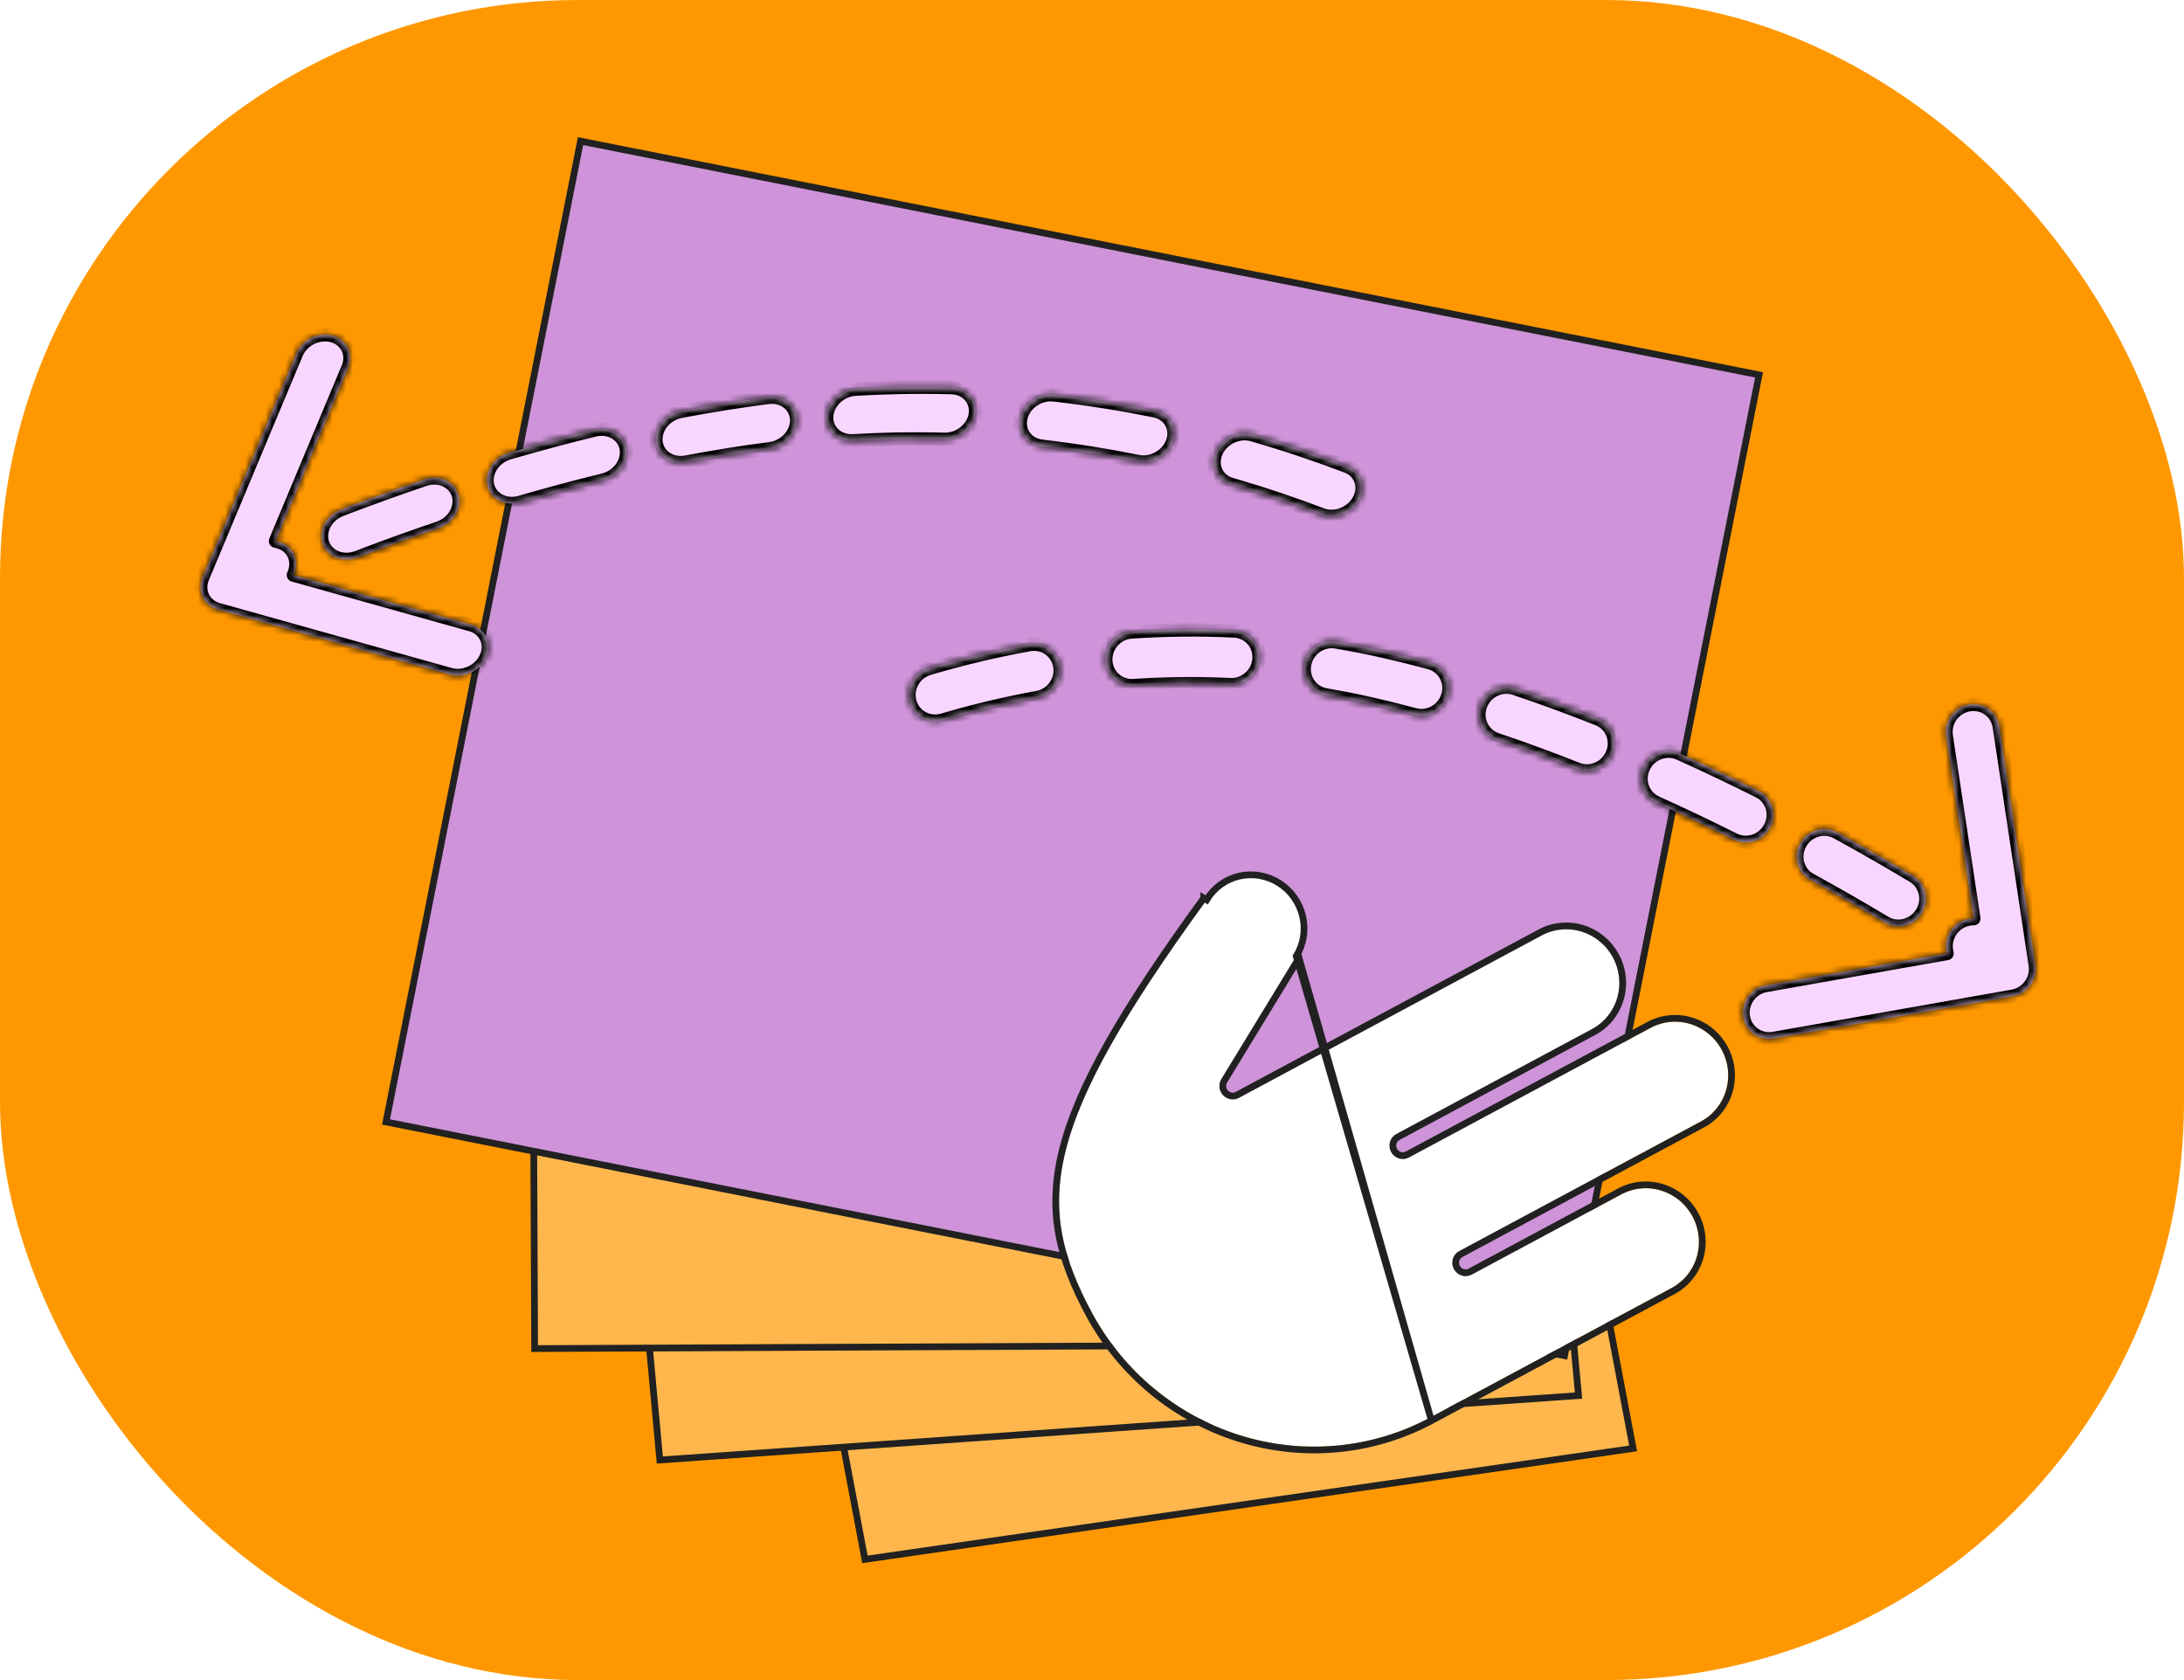 <svg width="325" height="250" viewBox="0 0 325 250" fill="none" xmlns="http://www.w3.org/2000/svg">
<rect width="325" height="250" rx="86" fill="#FF9800"/>
<rect width="115.47" height="85.781" transform="matrix(0.99 -0.143 0.186 0.983 112.753 147.718)" fill="#FFB74D" stroke="#212121"/>
<rect width="136.986" height="100.386" transform="matrix(0.998 -0.07 0.092 0.996 88.953 117.27)" fill="#FFB74D" stroke="#212121"/>
<rect x="79" y="76.675" width="149" height="124" transform="rotate(-0.26 79 76.675)" fill="#FFB74D" stroke="#212121"/>
<g filter="url(#filter0_d_1420_4040)">
<rect x="86.387" y="17" width="178.793" height="148.795" transform="rotate(11.217 86.387 17)" fill="#CE93D8"/>
<rect x="86.387" y="17" width="178.793" height="148.795" transform="rotate(11.217 86.387 17)" stroke="#212121"/>
</g>
<g filter="url(#filter1_d_1420_4040)">
<mask id="path-6-inside-1_1420_4040" fill="white">
<path fill-rule="evenodd" clip-rule="evenodd" d="M32.45 86.704C30.331 86.111 29.307 83.972 30.163 81.926L44.111 48.59C44.967 46.544 47.379 45.367 49.498 45.96C51.618 46.553 52.642 48.692 51.786 50.738L41.001 76.513C42.244 76.713 43.309 77.463 43.788 78.625C44.182 79.581 44.105 80.635 43.663 81.567L70.085 88.963C72.204 89.556 73.228 91.695 72.373 93.741C71.517 95.787 69.105 96.964 66.986 96.371L32.45 86.704ZM48.023 76.903C47.342 74.944 48.559 72.678 50.74 71.84C54.443 70.419 58.611 68.898 63.153 67.362C65.363 66.614 67.626 67.625 68.207 69.62C68.788 71.614 67.467 73.837 65.256 74.584C60.847 76.076 56.8 77.553 53.206 78.932C51.024 79.77 48.703 78.861 48.023 76.903ZM75.736 63.395C73.5 64.048 72.074 66.221 72.551 68.249C73.027 70.276 75.225 71.39 77.461 70.737C81.4 69.587 85.515 68.475 89.761 67.442C92.018 66.894 93.554 64.78 93.193 62.722C92.831 60.664 90.708 59.441 88.451 59.989C84.055 61.058 79.801 62.208 75.736 63.395ZM97.61 61.761C97.377 59.675 99.032 57.635 101.306 57.204C105.552 56.4 109.885 55.699 114.268 55.135C116.552 54.841 118.472 56.313 118.556 58.422C118.64 60.532 116.857 62.48 114.573 62.774C110.383 63.313 106.23 63.985 102.148 64.758C99.874 65.189 97.842 63.847 97.61 61.761ZM123.011 57.993C122.923 60.119 124.703 61.733 126.986 61.599C129.048 61.478 131.109 61.395 133.165 61.356C135.649 61.308 138.098 61.318 140.508 61.382C142.774 61.441 144.851 59.764 145.147 57.635C145.442 55.506 143.844 53.731 141.578 53.672C139.038 53.605 136.456 53.594 133.835 53.644C131.656 53.686 129.479 53.773 127.305 53.901C125.022 54.035 123.099 55.867 123.011 57.993ZM151.917 58.118C152.421 56.004 154.637 54.498 156.866 54.755C162.108 55.358 167.108 56.172 171.832 57.127C174.009 57.567 175.209 59.613 174.513 61.697C173.816 63.781 171.487 65.114 169.31 64.674C164.798 63.762 160.031 62.986 155.04 62.411C152.811 62.155 151.413 60.233 151.917 58.118ZM196.673 72.577C198.707 73.35 201.201 72.369 202.243 70.385C203.285 68.4 202.481 66.164 200.447 65.391C196.306 63.816 191.594 62.202 186.378 60.694C184.266 60.084 181.845 61.243 180.972 63.284C180.098 65.324 181.101 67.473 183.213 68.084C188.204 69.526 192.713 71.07 196.673 72.577ZM302.869 139.605C303.198 141.783 301.695 143.861 299.513 144.246L263.958 150.524C261.776 150.91 259.741 149.456 259.413 147.278C259.084 145.1 260.587 143.022 262.769 142.637L289.738 137.875C289.432 136.786 289.592 135.563 290.28 134.53C291.079 133.332 292.393 132.682 293.715 132.69L289.615 105.507C289.286 103.329 290.788 101.251 292.97 100.866C295.152 100.48 297.187 101.934 297.516 104.112L302.869 139.605ZM284.711 126.371C286.584 127.492 287.156 129.947 285.99 131.854C284.823 133.76 282.359 134.397 280.486 133.276C277.189 131.302 273.463 129.147 269.38 126.903C267.467 125.851 266.806 123.421 267.905 121.475C269.004 119.53 271.445 118.805 273.359 119.857C277.532 122.15 281.34 124.354 284.711 126.371ZM261.749 113.756C263.702 114.735 264.453 117.137 263.426 119.12C262.399 121.103 259.983 121.918 258.03 120.939C254.348 119.093 250.484 117.244 246.475 115.437C244.483 114.539 243.635 112.172 244.583 110.151C245.53 108.129 247.913 107.219 249.906 108.117C254.02 109.972 257.98 111.867 261.749 113.756ZM237.8 102.986C239.833 103.792 240.787 106.115 239.931 108.175C239.074 110.234 236.732 111.251 234.698 110.445C230.783 108.893 226.777 107.416 222.709 106.048C220.633 105.35 219.559 103.083 220.308 100.984C221.057 98.885 223.347 97.749 225.423 98.447C229.633 99.862 233.768 101.388 237.8 102.986ZM212.754 94.611C214.871 95.179 216.084 97.372 215.464 99.51C214.843 101.647 212.623 102.92 210.506 102.353C208.454 101.802 206.395 101.288 204.331 100.812C201.965 100.267 199.623 99.804 197.31 99.415C195.144 99.05 193.727 96.986 194.146 94.805C194.566 92.623 196.661 91.15 198.828 91.514C201.293 91.929 203.788 92.423 206.309 93.004C208.467 93.501 210.616 94.038 212.754 94.611ZM140.297 103.15C138.167 103.781 135.973 102.575 135.398 100.455C134.822 98.335 136.082 96.105 138.213 95.473C142.643 94.16 147.659 92.912 153.164 91.918C155.345 91.524 157.386 92.969 157.723 95.145C158.06 97.322 156.566 99.406 154.385 99.8C149.197 100.737 144.47 101.913 140.297 103.15ZM183.671 89.882C185.871 89.989 187.523 91.866 187.361 94.075C187.198 96.284 185.283 97.989 183.082 97.883C178.089 97.641 173.282 97.716 168.702 98.025C166.497 98.173 164.636 96.504 164.544 94.298C164.453 92.091 166.165 90.181 168.37 90.033C173.238 89.705 178.354 89.625 183.671 89.882Z"/>
</mask>
<path fill-rule="evenodd" clip-rule="evenodd" d="M32.45 86.704C30.331 86.111 29.307 83.972 30.163 81.926L44.111 48.59C44.967 46.544 47.379 45.367 49.498 45.96C51.618 46.553 52.642 48.692 51.786 50.738L41.001 76.513C42.244 76.713 43.309 77.463 43.788 78.625C44.182 79.581 44.105 80.635 43.663 81.567L70.085 88.963C72.204 89.556 73.228 91.695 72.373 93.741C71.517 95.787 69.105 96.964 66.986 96.371L32.45 86.704ZM48.023 76.903C47.342 74.944 48.559 72.678 50.74 71.84C54.443 70.419 58.611 68.898 63.153 67.362C65.363 66.614 67.626 67.625 68.207 69.62C68.788 71.614 67.467 73.837 65.256 74.584C60.847 76.076 56.8 77.553 53.206 78.932C51.024 79.77 48.703 78.861 48.023 76.903ZM75.736 63.395C73.5 64.048 72.074 66.221 72.551 68.249C73.027 70.276 75.225 71.39 77.461 70.737C81.4 69.587 85.515 68.475 89.761 67.442C92.018 66.894 93.554 64.78 93.193 62.722C92.831 60.664 90.708 59.441 88.451 59.989C84.055 61.058 79.801 62.208 75.736 63.395ZM97.61 61.761C97.377 59.675 99.032 57.635 101.306 57.204C105.552 56.4 109.885 55.699 114.268 55.135C116.552 54.841 118.472 56.313 118.556 58.422C118.64 60.532 116.857 62.48 114.573 62.774C110.383 63.313 106.23 63.985 102.148 64.758C99.874 65.189 97.842 63.847 97.61 61.761ZM123.011 57.993C122.923 60.119 124.703 61.733 126.986 61.599C129.048 61.478 131.109 61.395 133.165 61.356C135.649 61.308 138.098 61.318 140.508 61.382C142.774 61.441 144.851 59.764 145.147 57.635C145.442 55.506 143.844 53.731 141.578 53.672C139.038 53.605 136.456 53.594 133.835 53.644C131.656 53.686 129.479 53.773 127.305 53.901C125.022 54.035 123.099 55.867 123.011 57.993ZM151.917 58.118C152.421 56.004 154.637 54.498 156.866 54.755C162.108 55.358 167.108 56.172 171.832 57.127C174.009 57.567 175.209 59.613 174.513 61.697C173.816 63.781 171.487 65.114 169.31 64.674C164.798 63.762 160.031 62.986 155.04 62.411C152.811 62.155 151.413 60.233 151.917 58.118ZM196.673 72.577C198.707 73.35 201.201 72.369 202.243 70.385C203.285 68.4 202.481 66.164 200.447 65.391C196.306 63.816 191.594 62.202 186.378 60.694C184.266 60.084 181.845 61.243 180.972 63.284C180.098 65.324 181.101 67.473 183.213 68.084C188.204 69.526 192.713 71.07 196.673 72.577ZM302.869 139.605C303.198 141.783 301.695 143.861 299.513 144.246L263.958 150.524C261.776 150.91 259.741 149.456 259.413 147.278C259.084 145.1 260.587 143.022 262.769 142.637L289.738 137.875C289.432 136.786 289.592 135.563 290.28 134.53C291.079 133.332 292.393 132.682 293.715 132.69L289.615 105.507C289.286 103.329 290.788 101.251 292.97 100.866C295.152 100.48 297.187 101.934 297.516 104.112L302.869 139.605ZM284.711 126.371C286.584 127.492 287.156 129.947 285.99 131.854C284.823 133.76 282.359 134.397 280.486 133.276C277.189 131.302 273.463 129.147 269.38 126.903C267.467 125.851 266.806 123.421 267.905 121.475C269.004 119.53 271.445 118.805 273.359 119.857C277.532 122.15 281.34 124.354 284.711 126.371ZM261.749 113.756C263.702 114.735 264.453 117.137 263.426 119.12C262.399 121.103 259.983 121.918 258.03 120.939C254.348 119.093 250.484 117.244 246.475 115.437C244.483 114.539 243.635 112.172 244.583 110.151C245.53 108.129 247.913 107.219 249.906 108.117C254.02 109.972 257.98 111.867 261.749 113.756ZM237.8 102.986C239.833 103.792 240.787 106.115 239.931 108.175C239.074 110.234 236.732 111.251 234.698 110.445C230.783 108.893 226.777 107.416 222.709 106.048C220.633 105.35 219.559 103.083 220.308 100.984C221.057 98.885 223.347 97.749 225.423 98.447C229.633 99.862 233.768 101.388 237.8 102.986ZM212.754 94.611C214.871 95.179 216.084 97.372 215.464 99.51C214.843 101.647 212.623 102.92 210.506 102.353C208.454 101.802 206.395 101.288 204.331 100.812C201.965 100.267 199.623 99.804 197.31 99.415C195.144 99.05 193.727 96.986 194.146 94.805C194.566 92.623 196.661 91.15 198.828 91.514C201.293 91.929 203.788 92.423 206.309 93.004C208.467 93.501 210.616 94.038 212.754 94.611ZM140.297 103.15C138.167 103.781 135.973 102.575 135.398 100.455C134.822 98.335 136.082 96.105 138.213 95.473C142.643 94.16 147.659 92.912 153.164 91.918C155.345 91.524 157.386 92.969 157.723 95.145C158.06 97.322 156.566 99.406 154.385 99.8C149.197 100.737 144.47 101.913 140.297 103.15ZM183.671 89.882C185.871 89.989 187.523 91.866 187.361 94.075C187.198 96.284 185.283 97.989 183.082 97.883C178.089 97.641 173.282 97.716 168.702 98.025C166.497 98.173 164.636 96.504 164.544 94.298C164.453 92.091 166.165 90.181 168.37 90.033C173.238 89.705 178.354 89.625 183.671 89.882Z" fill="#F9D6FF"/>
<path d="M30.163 81.926L31.085 82.312L31.085 82.312L30.163 81.926ZM32.45 86.704L32.181 87.667L32.181 87.667L32.45 86.704ZM44.111 48.59L43.189 48.204L43.189 48.204L44.111 48.59ZM51.786 50.738L50.863 50.352L50.863 50.352L51.786 50.738ZM41.001 76.513L40.078 76.127C39.96 76.41 39.978 76.731 40.127 76.999C40.276 77.267 40.539 77.452 40.842 77.501L41.001 76.513ZM43.788 78.625L44.713 78.244L44.713 78.244L43.788 78.625ZM43.663 81.567L42.76 81.138C42.633 81.404 42.631 81.713 42.753 81.981C42.875 82.25 43.109 82.451 43.393 82.53L43.663 81.567ZM70.085 88.963L70.355 88L70.355 88L70.085 88.963ZM72.373 93.741L71.45 93.355L71.45 93.355L72.373 93.741ZM66.986 96.371L67.255 95.408L67.255 95.408L66.986 96.371ZM50.74 71.84L50.382 70.907L50.382 70.907L50.74 71.84ZM48.023 76.903L47.078 77.231L47.078 77.231L48.023 76.903ZM63.153 67.362L62.832 66.415L62.832 66.415L63.153 67.362ZM68.207 69.62L67.247 69.899L67.247 69.899L68.207 69.62ZM65.256 74.584L65.577 75.532L65.577 75.532L65.256 74.584ZM53.206 78.932L52.848 77.999L52.848 77.999L53.206 78.932ZM72.551 68.249L71.577 68.477L71.577 68.477L72.551 68.249ZM75.736 63.395L76.016 64.355L76.016 64.355L75.736 63.395ZM77.461 70.737L77.741 71.697L77.741 71.697L77.461 70.737ZM89.761 67.442L89.998 68.414L89.998 68.414L89.761 67.442ZM88.451 59.989L88.215 59.018L88.215 59.018L88.451 59.989ZM101.306 57.204L101.12 56.222L101.12 56.222L101.306 57.204ZM97.61 61.761L96.616 61.872L96.616 61.872L97.61 61.761ZM114.268 55.135L114.14 54.143L114.14 54.143L114.268 55.135ZM118.556 58.422L119.555 58.382L119.555 58.382L118.556 58.422ZM114.573 62.774L114.7 63.766L114.7 63.766L114.573 62.774ZM102.148 64.758L102.334 65.741L102.334 65.741L102.148 64.758ZM126.986 61.599L126.928 60.601L126.928 60.601L126.986 61.599ZM123.011 57.993L124.01 58.035L124.01 58.035L123.011 57.993ZM133.165 61.356L133.185 62.356L133.185 62.356L133.165 61.356ZM140.508 61.382L140.482 62.382L140.482 62.382L140.508 61.382ZM145.147 57.635L144.156 57.497L144.156 57.497L145.147 57.635ZM141.578 53.672L141.551 54.671L141.551 54.671L141.578 53.672ZM133.835 53.644L133.815 52.644L133.815 52.644L133.835 53.644ZM127.305 53.901L127.364 54.899L127.364 54.899L127.305 53.901ZM156.866 54.755L156.981 53.761L156.866 54.755ZM151.917 58.118L152.89 58.35L152.89 58.35L151.917 58.118ZM171.832 57.127L171.634 58.108L171.634 58.108L171.832 57.127ZM169.31 64.674L169.112 65.654L169.112 65.654L169.31 64.674ZM155.04 62.411L155.155 61.418L155.155 61.418L155.04 62.411ZM202.243 70.385L201.358 69.92L201.358 69.92L202.243 70.385ZM196.673 72.577L197.028 71.642L197.028 71.642L196.673 72.577ZM200.447 65.391L200.091 66.325L200.091 66.325L200.447 65.391ZM186.378 60.694L186.1 61.655L186.1 61.655L186.378 60.694ZM180.972 63.284L181.891 63.677L181.891 63.677L180.972 63.284ZM183.213 68.084L183.491 67.123L183.491 67.123L183.213 68.084ZM299.513 144.246L299.687 145.231L299.687 145.231L299.513 144.246ZM302.869 139.605L301.88 139.754L301.88 139.754L302.869 139.605ZM263.958 150.524L264.132 151.509L264.132 151.509L263.958 150.524ZM259.413 147.278L258.424 147.428L258.424 147.428L259.413 147.278ZM262.769 142.637L262.595 141.652L262.595 141.652L262.769 142.637ZM289.738 137.875L289.912 138.86C290.19 138.811 290.434 138.646 290.584 138.407C290.735 138.168 290.777 137.876 290.7 137.604L289.738 137.875ZM290.28 134.53L291.112 135.085L291.112 135.085L290.28 134.53ZM293.715 132.69L293.709 133.69C294.001 133.692 294.279 133.566 294.471 133.345C294.662 133.124 294.747 132.83 294.703 132.541L293.715 132.69ZM289.615 105.507L290.603 105.358L290.603 105.358L289.615 105.507ZM292.97 100.866L293.144 101.85L293.144 101.85L292.97 100.866ZM297.516 104.112L298.504 103.963L298.504 103.963L297.516 104.112ZM285.99 131.854L286.843 132.376L286.843 132.376L285.99 131.854ZM284.711 126.371L284.197 127.229L284.197 127.229L284.711 126.371ZM280.486 133.276L279.973 134.134L279.973 134.134L280.486 133.276ZM269.38 126.903L269.862 126.027L269.862 126.027L269.38 126.903ZM267.905 121.475L268.776 121.967L268.776 121.967L267.905 121.475ZM273.359 119.857L272.877 120.733L272.877 120.733L273.359 119.857ZM263.426 119.12L264.314 119.58L264.314 119.58L263.426 119.12ZM261.749 113.756L261.301 114.65L261.301 114.65L261.749 113.756ZM258.03 120.939L257.582 121.833L257.582 121.833L258.03 120.939ZM246.475 115.437L246.886 114.525L246.886 114.525L246.475 115.437ZM244.583 110.151L245.488 110.575L245.488 110.575L244.583 110.151ZM249.906 108.117L250.317 107.205L250.317 107.205L249.906 108.117ZM239.931 108.175L240.854 108.559L240.854 108.559L239.931 108.175ZM237.8 102.986L238.168 102.056L238.168 102.056L237.8 102.986ZM234.698 110.445L235.067 109.515L235.067 109.515L234.698 110.445ZM222.709 106.048L222.39 106.996L222.39 106.996L222.709 106.048ZM220.308 100.984L221.25 101.32L221.25 101.32L220.308 100.984ZM225.423 98.447L225.741 97.499L225.741 97.499L225.423 98.447ZM215.464 99.51L214.503 99.231L214.503 99.231L215.464 99.51ZM212.754 94.611L213.013 93.645L213.013 93.645L212.754 94.611ZM210.506 102.353L210.765 101.387L210.765 101.387L210.506 102.353ZM204.331 100.812L204.556 99.838L204.556 99.838L204.331 100.812ZM197.31 99.415L197.144 100.401L197.144 100.401L197.31 99.415ZM194.146 94.805L195.128 94.993L195.128 94.993L194.146 94.805ZM198.828 91.514L198.994 90.528L198.994 90.528L198.828 91.514ZM206.309 93.004L206.084 93.978L206.084 93.978L206.309 93.004ZM135.398 100.455L136.363 100.193L136.363 100.193L135.398 100.455ZM140.297 103.15L140.012 102.191L140.012 102.191L140.297 103.15ZM138.213 95.473L138.497 96.432L138.497 96.432L138.213 95.473ZM153.164 91.918L152.986 90.934L152.986 90.934L153.164 91.918ZM154.385 99.8L154.207 98.816L154.207 98.816L154.385 99.8ZM187.361 94.075L186.363 94.001L186.363 94.002L187.361 94.075ZM183.671 89.882L183.719 88.883L183.719 88.883L183.671 89.882ZM183.082 97.883L183.034 98.882L183.034 98.882L183.082 97.883ZM168.702 98.025L168.769 99.022L168.769 99.022L168.702 98.025ZM164.544 94.298L163.545 94.339L163.545 94.339L164.544 94.298ZM168.37 90.033L168.303 89.035L168.303 89.035L168.37 90.033ZM29.24 81.54C28.155 84.132 29.474 86.909 32.181 87.667L32.72 85.741C31.188 85.312 30.458 83.811 31.085 82.312L29.24 81.54ZM43.189 48.204L29.24 81.54L31.085 82.312L45.034 48.976L43.189 48.204ZM49.768 44.997C47.157 44.266 44.237 45.698 43.189 48.204L45.034 48.976C45.697 47.39 47.601 46.467 49.229 46.923L49.768 44.997ZM52.708 51.124C53.793 48.532 52.474 45.755 49.768 44.997L49.229 46.923C50.761 47.352 51.491 48.853 50.863 50.352L52.708 51.124ZM41.923 76.899L52.708 51.124L50.863 50.352L40.078 76.127L41.923 76.899ZM44.713 78.244C44.084 76.718 42.698 75.774 41.16 75.526L40.842 77.501C41.79 77.653 42.535 78.208 42.864 79.006L44.713 78.244ZM44.566 81.996C45.114 80.842 45.227 79.492 44.713 78.244L42.864 79.006C43.137 79.669 43.097 80.428 42.76 81.138L44.566 81.996ZM70.355 88L43.932 80.604L43.393 82.53L69.816 89.926L70.355 88ZM73.295 94.127C74.38 91.535 73.061 88.757 70.355 88L69.816 89.926C71.348 90.355 72.077 91.856 71.45 93.355L73.295 94.127ZM66.716 97.334C69.327 98.065 72.247 96.633 73.295 94.127L71.45 93.355C70.787 94.941 68.882 95.864 67.255 95.408L66.716 97.334ZM32.181 87.667L66.716 97.334L67.255 95.408L32.72 85.741L32.181 87.667ZM50.382 70.907C47.8 71.898 46.186 74.664 47.078 77.231L48.967 76.574C48.498 75.224 49.318 73.457 51.099 72.774L50.382 70.907ZM62.832 66.415C58.277 67.955 54.096 69.481 50.382 70.907L51.099 72.774C54.79 71.357 58.945 69.84 63.473 68.309L62.832 66.415ZM69.167 69.34C68.395 66.691 65.468 65.523 62.832 66.415L63.473 68.309C65.258 67.706 66.857 68.56 67.247 69.899L69.167 69.34ZM65.577 75.532C68.195 74.647 69.926 71.945 69.167 69.34L67.247 69.899C67.65 71.284 66.739 73.027 64.936 73.637L65.577 75.532ZM53.564 79.866C57.147 78.491 61.181 77.018 65.577 75.532L64.936 73.637C60.513 75.133 56.453 76.615 52.848 77.999L53.564 79.866ZM47.078 77.231C47.982 79.831 50.969 80.862 53.564 79.866L52.848 77.999C51.08 78.677 49.425 77.891 48.967 76.574L47.078 77.231ZM73.524 68.02C73.191 66.602 74.195 64.887 76.016 64.355L75.456 62.436C72.806 63.209 70.958 65.841 71.577 68.477L73.524 68.02ZM77.18 69.778C75.383 70.302 73.844 69.382 73.524 68.02L71.577 68.477C72.21 71.171 75.068 72.478 77.741 71.697L77.18 69.778ZM89.525 66.471C85.263 67.507 81.133 68.623 77.18 69.778L77.741 71.697C81.667 70.551 85.768 69.442 89.998 68.414L89.525 66.471ZM92.208 62.895C92.463 64.348 91.36 66.025 89.525 66.471L89.998 68.414C92.677 67.763 94.646 65.213 94.178 62.549L92.208 62.895ZM88.688 60.961C90.493 60.522 91.965 61.511 92.208 62.895L94.178 62.549C93.697 59.817 90.924 58.359 88.215 59.018L88.688 60.961ZM76.016 64.355C80.068 63.172 84.308 62.026 88.688 60.961L88.215 59.018C83.803 60.09 79.534 61.244 75.456 62.436L76.016 64.355ZM101.12 56.222C98.415 56.734 96.317 59.186 96.616 61.872L98.604 61.65C98.438 60.163 99.649 58.536 101.492 58.187L101.12 56.222ZM114.14 54.143C109.736 54.71 105.383 55.414 101.12 56.222L101.492 58.187C105.72 57.386 110.033 56.688 114.395 56.127L114.14 54.143ZM119.555 58.382C119.444 55.595 116.912 53.786 114.14 54.143L114.395 56.127C116.192 55.895 117.499 57.03 117.557 58.462L119.555 58.382ZM114.7 63.766C117.426 63.415 119.663 61.08 119.555 58.382L117.557 58.462C117.617 59.984 116.288 61.545 114.445 61.782L114.7 63.766ZM102.334 65.741C106.399 64.971 110.532 64.302 114.7 63.766L114.445 61.782C110.235 62.324 106.062 62.999 101.962 63.776L102.334 65.741ZM96.616 61.872C96.924 64.636 99.592 66.26 102.334 65.741L101.962 63.776C100.156 64.118 98.76 63.057 98.604 61.65L96.616 61.872ZM126.928 60.601C125.154 60.705 123.949 59.491 124.01 58.035L122.011 57.952C121.896 60.747 124.251 62.761 127.045 62.597L126.928 60.601ZM133.146 60.356C131.076 60.396 129.002 60.479 126.928 60.601L127.045 62.597C129.094 62.477 131.142 62.395 133.185 62.356L133.146 60.356ZM140.534 60.382C138.109 60.318 135.646 60.308 133.146 60.356L133.185 62.356C135.653 62.308 138.086 62.319 140.482 62.382L140.534 60.382ZM144.156 57.497C143.936 59.08 142.335 60.429 140.534 60.382L140.482 62.382C143.214 62.453 145.766 60.447 146.137 57.772L144.156 57.497ZM141.551 54.671C143.282 54.717 144.361 56.017 144.156 57.497L146.137 57.772C146.522 54.994 144.406 52.746 141.604 52.672L141.551 54.671ZM133.854 54.644C136.46 54.594 139.027 54.605 141.551 54.671L141.604 52.672C139.05 52.605 136.452 52.593 133.815 52.644L133.854 54.644ZM127.364 54.899C129.525 54.772 131.69 54.686 133.854 54.644L133.815 52.644C131.623 52.687 129.433 52.774 127.247 52.903L127.364 54.899ZM124.01 58.035C124.074 56.48 125.533 55.007 127.364 54.899L127.247 52.903C124.51 53.064 122.123 55.255 122.011 57.952L124.01 58.035ZM156.981 53.761C154.274 53.449 151.572 55.255 150.944 57.886L152.89 58.35C153.271 56.752 155 55.546 156.752 55.748L156.981 53.761ZM172.031 56.147C167.28 55.187 162.252 54.368 156.981 53.761L156.752 55.748C161.963 56.348 166.936 57.158 171.634 58.108L172.031 56.147ZM175.461 62.014C176.352 59.349 174.785 56.704 172.031 56.147L171.634 58.108C173.234 58.431 174.067 59.878 173.564 61.38L175.461 62.014ZM169.112 65.654C171.776 66.193 174.602 64.585 175.461 62.014L173.564 61.38C173.031 62.978 171.199 64.036 169.508 63.694L169.112 65.654ZM154.926 63.405C159.887 63.976 164.626 64.748 169.112 65.654L169.508 63.694C164.97 62.777 160.175 61.996 155.155 61.418L154.926 63.405ZM150.944 57.886C150.292 60.618 152.137 63.084 154.926 63.405L155.155 61.418C153.485 61.226 152.533 59.846 152.89 58.35L150.944 57.886ZM201.358 69.92C200.54 71.477 198.568 72.228 197.028 71.642L196.317 73.511C198.846 74.473 201.862 73.261 203.128 70.85L201.358 69.92ZM200.091 66.325C201.534 66.874 202.137 68.437 201.358 69.92L203.128 70.85C204.434 68.364 203.428 65.455 200.802 64.456L200.091 66.325ZM186.1 61.655C191.288 63.154 195.974 64.759 200.091 66.325L200.802 64.456C196.638 62.872 191.9 61.25 186.656 59.734L186.1 61.655ZM181.891 63.677C182.569 62.094 184.48 61.187 186.1 61.655L186.656 59.734C184.051 58.981 181.122 60.392 180.052 62.89L181.891 63.677ZM183.491 67.123C181.967 66.683 181.249 65.176 181.891 63.677L180.052 62.89C178.946 65.473 180.236 68.264 182.936 69.044L183.491 67.123ZM197.028 71.642C193.045 70.127 188.51 68.574 183.491 67.123L182.936 69.044C187.898 70.479 192.381 72.014 196.317 73.511L197.028 71.642ZM299.687 145.231C302.398 144.752 304.268 142.175 303.858 139.456L301.88 139.754C302.127 141.39 300.992 142.969 299.34 143.261L299.687 145.231ZM264.132 151.509L299.687 145.231L299.34 143.261L263.784 149.54L264.132 151.509ZM258.424 147.428C258.837 150.167 261.402 151.991 264.132 151.509L263.784 149.54C262.15 149.828 260.646 148.746 260.402 147.129L258.424 147.428ZM262.595 141.652C259.884 142.131 258.014 144.708 258.424 147.428L260.402 147.129C260.155 145.493 261.29 143.914 262.943 143.622L262.595 141.652ZM289.564 136.89L262.595 141.652L262.943 143.622L289.912 138.86L289.564 136.89ZM289.448 133.975C288.594 135.257 288.392 136.782 288.775 138.146L290.7 137.604C290.472 136.791 290.589 135.87 291.112 135.085L289.448 133.975ZM293.721 131.69C292.071 131.68 290.438 132.491 289.448 133.976L291.112 135.085C291.719 134.174 292.715 133.684 293.709 133.69L293.721 131.69ZM288.626 105.656L292.726 132.839L294.703 132.541L290.603 105.358L288.626 105.656ZM292.796 99.881C290.085 100.36 288.215 102.936 288.626 105.656L290.603 105.358C290.357 103.721 291.491 102.142 293.144 101.85L292.796 99.881ZM298.504 103.963C298.091 101.223 295.526 99.399 292.796 99.881L293.144 101.85C294.778 101.562 296.283 102.644 296.527 104.261L298.504 103.963ZM303.858 139.456L298.504 103.963L296.527 104.261L301.88 139.754L303.858 139.456ZM286.843 132.376C288.287 130.014 287.594 126.932 285.225 125.513L284.197 127.229C285.574 128.053 286.025 129.88 285.137 131.332L286.843 132.376ZM279.973 134.134C282.335 135.548 285.401 134.731 286.843 132.376L285.137 131.332C284.244 132.79 282.383 133.246 281 132.418L279.973 134.134ZM268.899 127.779C272.969 130.017 276.685 132.166 279.973 134.134L281 132.418C277.693 130.439 273.956 128.277 269.862 126.027L268.899 127.779ZM267.034 120.984C265.673 123.395 266.478 126.449 268.899 127.779L269.862 126.027C268.456 125.254 267.94 123.448 268.776 121.967L267.034 120.984ZM273.841 118.981C271.428 117.655 268.392 118.58 267.034 120.984L268.776 121.967C269.616 120.48 271.463 119.956 272.877 120.733L273.841 118.981ZM285.225 125.513C281.844 123.49 278.025 121.281 273.841 118.981L272.877 120.733C277.038 123.02 280.836 125.217 284.197 127.229L285.225 125.513ZM264.314 119.58C265.587 117.12 264.667 114.1 262.197 112.862L261.301 114.65C262.736 115.37 263.318 117.153 262.538 118.66L264.314 119.58ZM257.582 121.833C260.043 123.066 263.045 122.031 264.314 119.58L262.538 118.66C261.753 120.176 259.924 120.769 258.478 120.045L257.582 121.833ZM246.064 116.348C250.06 118.149 253.911 119.993 257.582 121.833L258.478 120.045C254.785 118.194 250.909 116.338 246.886 114.525L246.064 116.348ZM243.677 109.726C242.502 112.234 243.544 115.213 246.064 116.348L246.886 114.525C245.421 113.864 244.769 112.109 245.488 110.575L243.677 109.726ZM250.317 107.205C247.809 106.075 244.848 107.228 243.677 109.726L245.488 110.575C246.212 109.031 248.018 108.363 249.495 109.029L250.317 107.205ZM262.197 112.862C258.417 110.967 254.444 109.066 250.317 107.205L249.495 109.029C253.596 110.877 257.543 112.767 261.301 114.65L262.197 112.862ZM240.854 108.559C241.918 106 240.738 103.075 238.168 102.056L237.431 103.915C238.927 104.508 239.657 106.229 239.007 107.791L240.854 108.559ZM234.33 111.375C236.887 112.388 239.795 111.106 240.854 108.559L239.007 107.791C238.354 109.363 236.576 110.113 235.067 109.515L234.33 111.375ZM222.39 106.996C226.44 108.357 230.43 109.829 234.33 111.375L235.067 109.515C231.137 107.958 227.114 106.474 223.027 105.1L222.39 106.996ZM219.366 100.648C218.435 103.257 219.768 106.114 222.39 106.996L223.027 105.1C221.499 104.586 220.683 102.909 221.25 101.32L219.366 100.648ZM225.741 97.499C223.134 96.623 220.293 98.051 219.366 100.648L221.25 101.32C221.821 99.719 223.561 98.876 225.104 99.395L225.741 97.499ZM238.168 102.056C234.121 100.452 229.969 98.921 225.741 97.499L225.104 99.395C229.296 100.804 233.414 102.323 237.431 103.915L238.168 102.056ZM216.424 99.788C217.197 97.127 215.686 94.362 213.013 93.645L212.495 95.577C214.057 95.996 214.972 97.617 214.503 99.231L216.424 99.788ZM210.247 103.318C212.903 104.031 215.655 102.435 216.424 99.788L214.503 99.231C214.03 100.859 212.343 101.81 210.765 101.387L210.247 103.318ZM204.107 101.787C206.158 102.259 208.206 102.771 210.247 103.318L210.765 101.387C208.702 100.834 206.631 100.316 204.556 99.838L204.107 101.787ZM197.144 100.401C199.438 100.787 201.76 101.247 204.107 101.787L204.556 99.838C202.169 99.288 199.808 98.821 197.476 98.429L197.144 100.401ZM193.164 94.616C192.641 97.338 194.413 99.942 197.144 100.401L197.476 98.429C195.874 98.159 194.813 96.635 195.128 94.993L193.164 94.616ZM198.994 90.528C196.282 90.072 193.684 91.911 193.164 94.616L195.128 94.993C195.447 93.335 197.041 92.228 198.662 92.501L198.994 90.528ZM206.533 92.029C203.992 91.444 201.478 90.946 198.994 90.528L198.662 92.501C201.108 92.912 203.583 93.402 206.084 93.978L206.533 92.029ZM213.013 93.645C210.864 93.069 208.703 92.529 206.533 92.029L206.084 93.978C208.23 94.472 210.368 95.007 212.495 95.577L213.013 93.645ZM134.433 100.717C135.158 103.389 137.923 104.896 140.581 104.109L140.012 102.191C138.41 102.666 136.788 101.76 136.363 100.193L134.433 100.717ZM137.928 94.515C135.287 95.298 133.712 98.063 134.433 100.717L136.363 100.193C135.932 98.608 136.878 96.912 138.497 96.432L137.928 94.515ZM152.986 90.934C147.442 91.936 142.391 93.192 137.928 94.515L138.497 96.432C142.896 95.128 147.876 93.889 153.342 92.902L152.986 90.934ZM158.711 94.992C158.287 92.254 155.714 90.441 152.986 90.934L153.342 92.902C154.975 92.607 156.484 93.683 156.735 95.299L158.711 94.992ZM154.563 100.784C157.272 100.294 159.132 97.71 158.711 94.992L156.735 95.299C156.988 96.933 155.86 98.517 154.207 98.816L154.563 100.784ZM140.581 104.109C144.723 102.881 149.414 101.714 154.563 100.784L154.207 98.816C148.98 99.76 144.217 100.945 140.012 102.191L140.581 104.109ZM188.358 94.148C188.561 91.384 186.486 89.017 183.719 88.883L183.622 90.881C185.256 90.96 186.485 92.347 186.363 94.001L188.358 94.148ZM183.034 98.882C185.781 99.014 188.156 96.894 188.358 94.148L186.363 94.002C186.24 95.675 184.784 96.964 183.131 96.884L183.034 98.882ZM168.769 99.022C173.313 98.716 178.082 98.642 183.034 98.882L183.131 96.884C178.097 96.641 173.251 96.716 168.635 97.027L168.769 99.022ZM163.545 94.339C163.66 97.108 166.004 99.209 168.769 99.022L168.635 97.027C166.991 97.138 165.612 95.901 165.543 94.256L163.545 94.339ZM168.303 89.035C165.557 89.22 163.431 91.59 163.545 94.339L165.543 94.256C165.474 92.591 166.773 91.143 168.437 91.031L168.303 89.035ZM183.719 88.883C178.361 88.625 173.207 88.705 168.303 89.035L168.437 91.031C173.27 90.705 178.346 90.626 183.622 90.881L183.719 88.883Z" fill="black" mask="url(#path-6-inside-1_1420_4040)"/>
</g>
<g filter="url(#filter2_d_1420_4040)">
<path d="M212.777 206.956C204.142 211.575 193.996 212.521 184.564 209.586C175.133 206.651 167.186 200.075 162.468 191.301C153.829 175.194 155.099 163.515 179.473 130.03C179.504 129.987 179.533 129.944 179.561 129.899C180.091 129.016 180.79 128.25 181.619 127.645C182.447 127.04 183.389 126.608 184.388 126.375C185.388 126.141 186.427 126.11 187.444 126.284C188.461 126.457 189.438 126.832 190.316 127.385C191.195 127.939 191.959 128.661 192.565 129.511C193.17 130.36 193.605 131.319 193.844 132.333C194.083 133.348 194.122 134.397 193.958 135.42C193.794 136.444 193.431 137.422 192.889 138.297L181.747 156.576C181.524 156.943 181.427 157.376 181.473 157.807C181.519 158.239 181.704 158.646 182.001 158.964C182.297 159.282 182.688 159.494 183.112 159.567C183.537 159.641 183.971 159.571 184.348 159.368L229.431 135.188C231.249 134.213 233.385 134.013 235.372 134.631C237.358 135.249 239.031 136.635 240.023 138.484C241.014 140.333 241.243 142.493 240.659 144.49C240.076 146.486 238.727 148.155 236.909 149.13L207.787 164.75C207.332 164.994 206.995 165.411 206.849 165.91C206.703 166.409 206.76 166.95 207.008 167.412C207.256 167.874 207.674 168.22 208.171 168.375C208.667 168.53 209.202 168.479 209.656 168.236L245.631 148.94C247.448 147.966 249.585 147.765 251.572 148.383C253.558 149.002 255.231 150.387 256.222 152.236C257.214 154.085 257.443 156.246 256.859 158.242C256.275 160.239 254.926 161.908 253.109 162.883L217.134 182.178C216.68 182.422 216.342 182.839 216.196 183.338C216.05 183.837 216.108 184.377 216.356 184.84C216.604 185.302 217.022 185.648 217.518 185.803C218.015 185.957 218.549 185.907 219.004 185.664L241.274 173.719C243.091 172.744 245.228 172.544 247.214 173.162C249.201 173.78 250.873 175.166 251.865 177.015C252.857 178.864 253.086 181.024 252.502 183.021C251.918 185.017 250.569 186.686 248.752 187.661L212.777 206.956Z" fill="white"/>
<path d="M213.013 207.397L213.013 207.397C204.259 212.08 193.974 213.037 184.416 210.063C174.858 207.089 166.807 200.426 162.027 191.538L162.027 191.537C157.67 183.414 155.781 176.338 158.105 167.061C160.416 157.84 166.88 146.481 179.069 129.736L179.069 129.735C179.092 129.704 179.113 129.673 179.133 129.64C179.133 129.64 179.133 129.639 179.133 129.639L179.561 129.899C180.091 129.016 180.79 128.25 181.619 127.645C182.447 127.04 183.389 126.608 184.388 126.375C185.388 126.141 186.427 126.11 187.444 126.284C188.461 126.457 189.438 126.832 190.316 127.385C191.195 127.939 191.959 128.661 192.565 129.511C193.17 130.36 193.605 131.319 193.844 132.333C194.083 133.348 194.122 134.397 193.958 135.42C193.794 136.444 193.431 137.422 192.889 138.297L213.013 207.397ZM213.013 207.397L248.988 188.102C250.925 187.063 252.361 185.285 252.982 183.161C253.603 181.037 253.359 178.742 252.306 176.778C251.253 174.815 249.475 173.342 247.363 172.685C245.25 172.027 242.974 172.24 241.037 173.278L218.767 185.223C218.432 185.403 218.037 185.441 217.667 185.325C217.297 185.21 216.983 184.951 216.796 184.603C216.61 184.256 216.568 183.851 216.676 183.479C216.785 183.107 217.035 182.798 217.37 182.619L253.345 163.323C255.282 162.285 256.718 160.507 257.339 158.383C257.96 156.259 257.716 153.963 256.663 152C255.61 150.037 253.833 148.563 251.72 147.906C249.607 147.248 247.331 147.461 245.395 148.5L209.42 167.795C209.085 167.975 208.689 168.013 208.319 167.898C207.949 167.782 207.635 167.523 207.449 167.175C207.262 166.828 207.22 166.423 207.329 166.051C207.438 165.679 207.688 165.37 208.023 165.191L237.146 149.571C239.082 148.532 240.518 146.754 241.139 144.63C241.76 142.506 241.516 140.211 240.463 138.247C239.41 136.284 237.633 134.811 235.52 134.153C233.407 133.496 231.132 133.709 229.195 134.747L184.112 158.928C183.834 159.077 183.512 159.129 183.197 159.075C182.881 159.02 182.589 158.862 182.367 158.623C182.144 158.384 182.005 158.079 181.97 157.755C181.936 157.431 182.008 157.108 182.174 156.836L193.314 138.561L213.013 207.397Z" stroke="#212121"/>
</g>
<defs>
<filter id="filter0_d_1420_4040" x="52.854" y="16.412" width="213.498" height="189.908" filterUnits="userSpaceOnUse" color-interpolation-filters="sRGB">
<feFlood flood-opacity="0" result="BackgroundImageFix"/>
<feColorMatrix in="SourceAlpha" type="matrix" values="0 0 0 0 0 0 0 0 0 0 0 0 0 0 0 0 0 0 127 0" result="hardAlpha"/>
<feOffset dy="4"/>
<feGaussianBlur stdDeviation="2"/>
<feComposite in2="hardAlpha" operator="out"/>
<feColorMatrix type="matrix" values="0 0 0 0 0 0 0 0 0 0 0 0 0 0 0 0 0 0 0.25 0"/>
<feBlend mode="normal" in2="BackgroundImageFix" result="effect1_dropShadow_1420_4040"/>
<feBlend mode="normal" in="SourceGraphic" in2="effect1_dropShadow_1420_4040" result="shape"/>
</filter>
<filter id="filter1_d_1420_4040" x="25.86" y="45.806" width="281.054" height="112.78" filterUnits="userSpaceOnUse" color-interpolation-filters="sRGB">
<feFlood flood-opacity="0" result="BackgroundImageFix"/>
<feColorMatrix in="SourceAlpha" type="matrix" values="0 0 0 0 0 0 0 0 0 0 0 0 0 0 0 0 0 0 127 0" result="hardAlpha"/>
<feOffset dy="4"/>
<feGaussianBlur stdDeviation="2"/>
<feComposite in2="hardAlpha" operator="out"/>
<feColorMatrix type="matrix" values="0 0 0 0 0 0 0 0 0 0 0 0 0 0 0 0 0 0 0.25 0"/>
<feBlend mode="normal" in2="BackgroundImageFix" result="effect1_dropShadow_1420_4040"/>
<feBlend mode="normal" in="SourceGraphic" in2="effect1_dropShadow_1420_4040" result="shape"/>
</filter>
<filter id="filter2_d_1420_4040" x="152.604" y="125.173" width="109.573" height="95.089" filterUnits="userSpaceOnUse" color-interpolation-filters="sRGB">
<feFlood flood-opacity="0" result="BackgroundImageFix"/>
<feColorMatrix in="SourceAlpha" type="matrix" values="0 0 0 0 0 0 0 0 0 0 0 0 0 0 0 0 0 0 127 0" result="hardAlpha"/>
<feOffset dy="4"/>
<feGaussianBlur stdDeviation="2"/>
<feComposite in2="hardAlpha" operator="out"/>
<feColorMatrix type="matrix" values="0 0 0 0 0 0 0 0 0 0 0 0 0 0 0 0 0 0 0.25 0"/>
<feBlend mode="normal" in2="BackgroundImageFix" result="effect1_dropShadow_1420_4040"/>
<feBlend mode="normal" in="SourceGraphic" in2="effect1_dropShadow_1420_4040" result="shape"/>
</filter>
</defs>
</svg>

